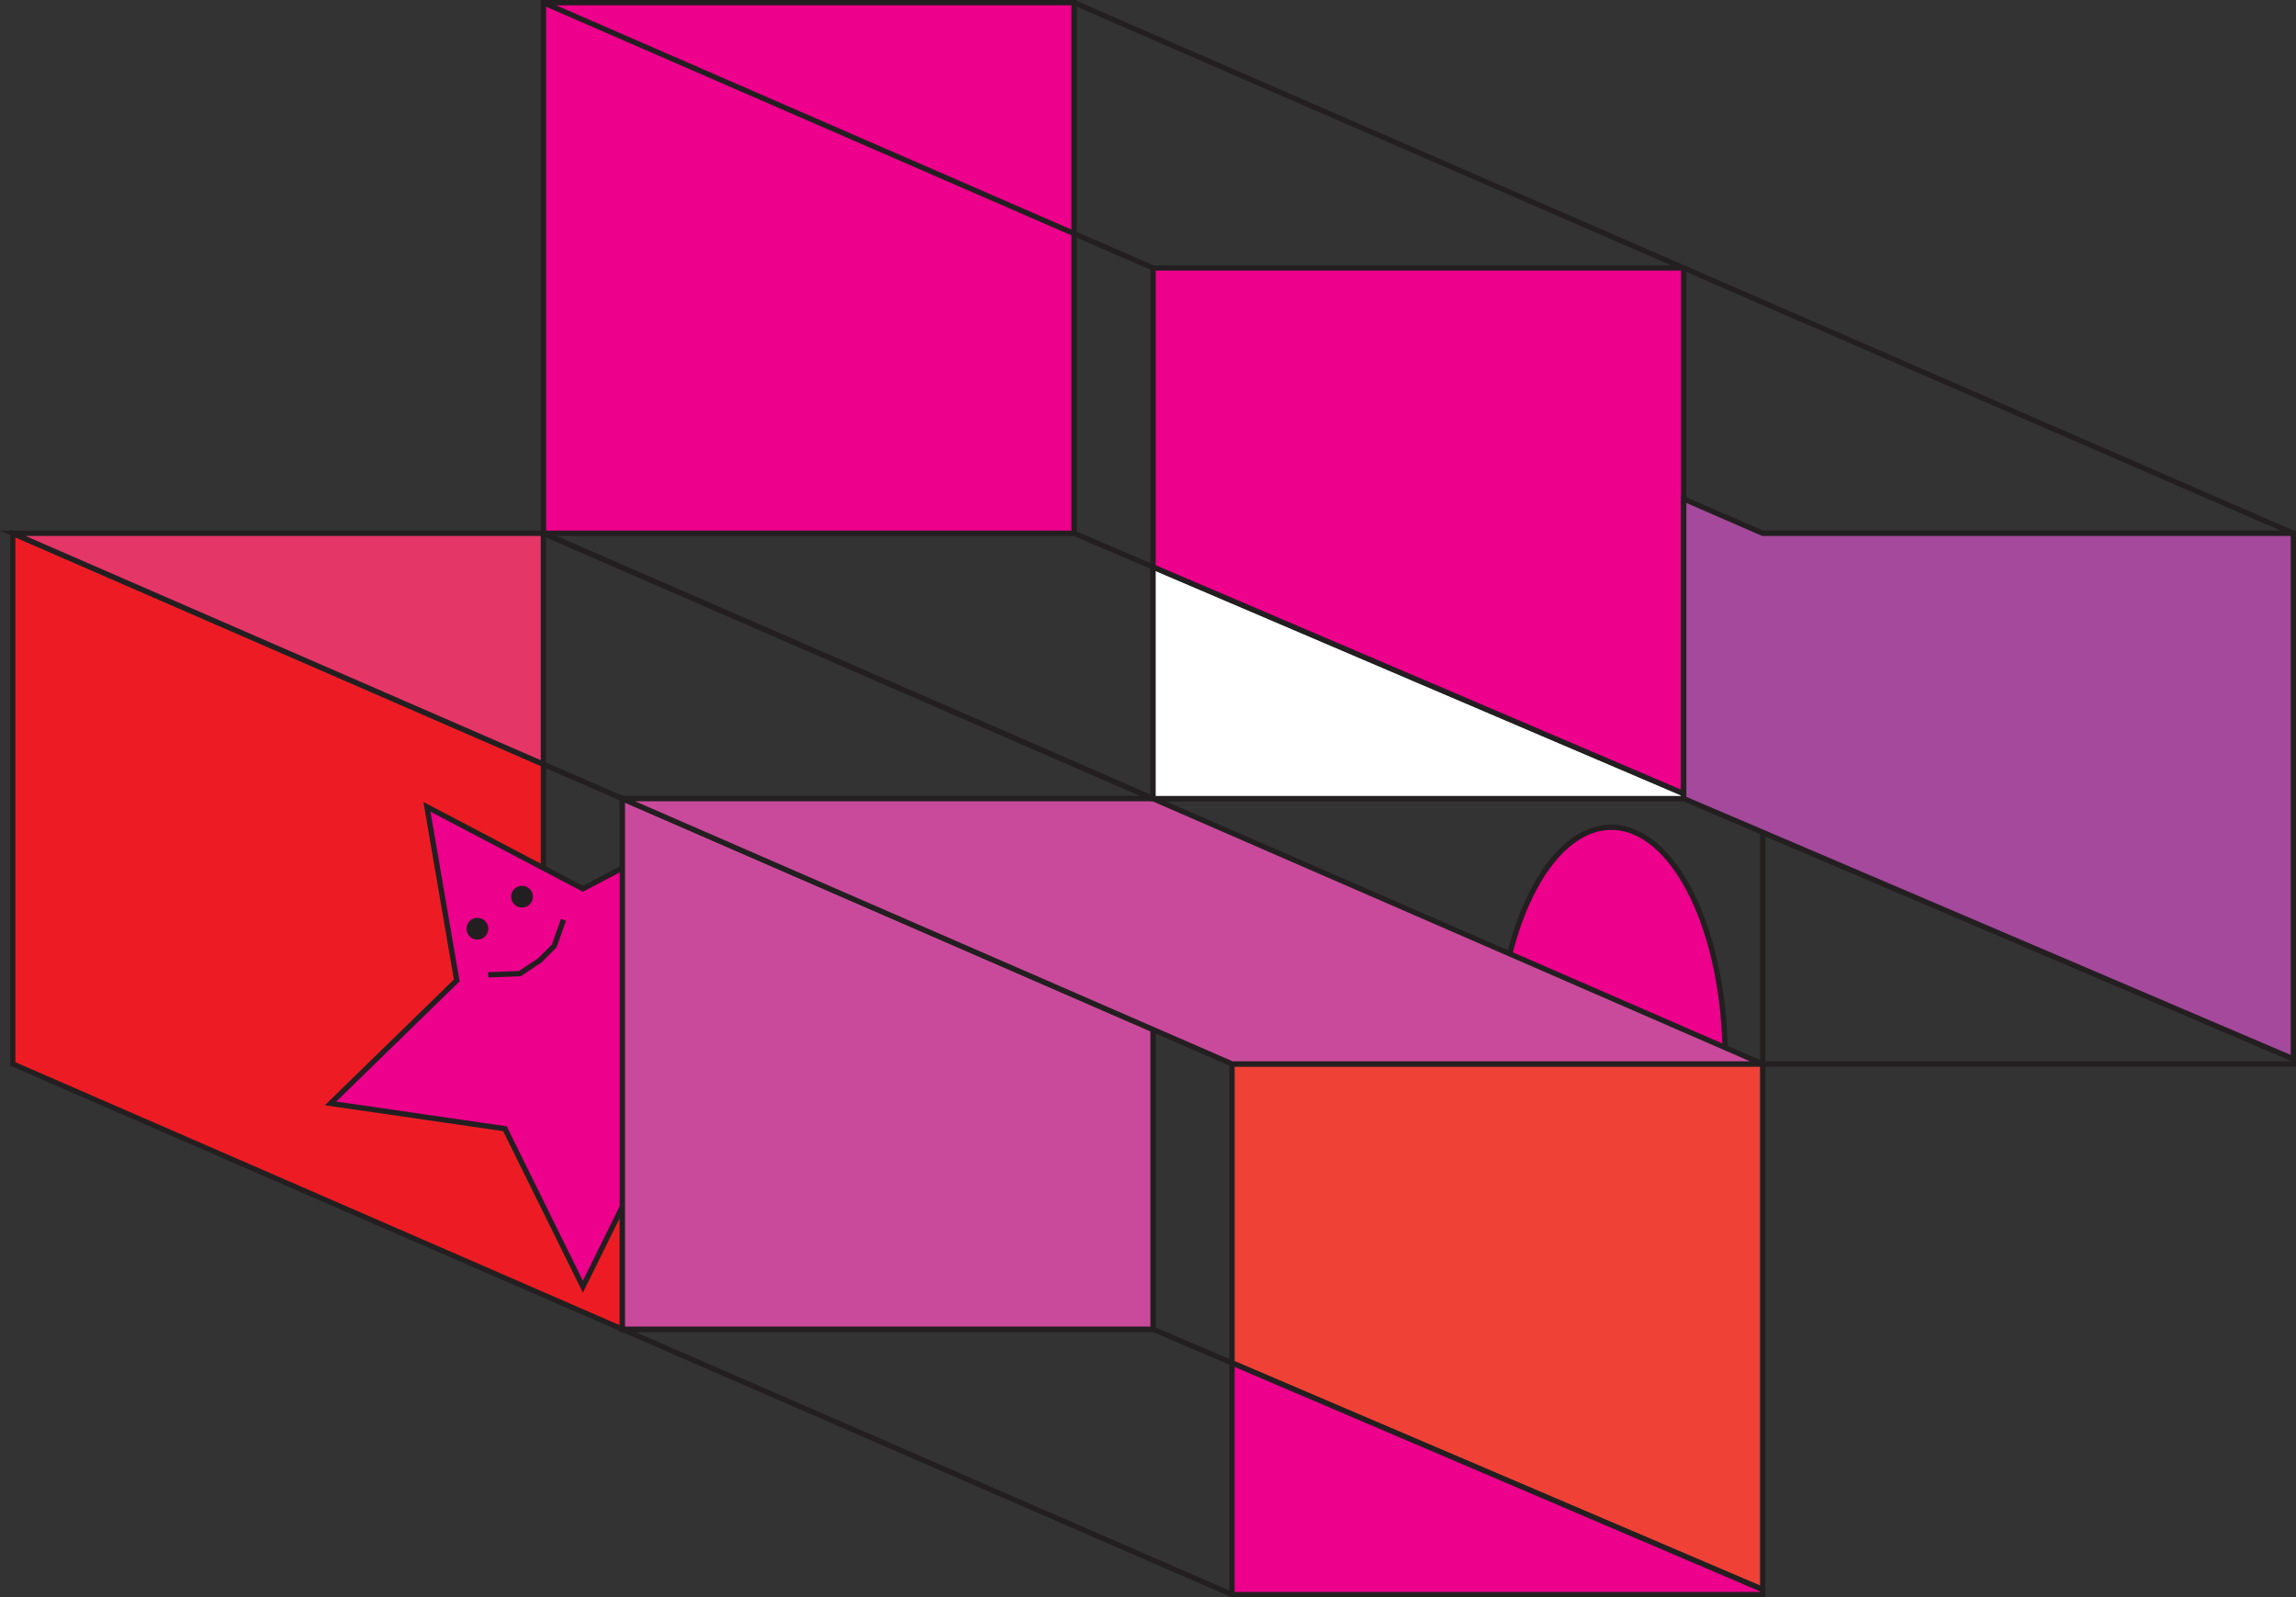 <?xml version="1.0" encoding="UTF-8"?><svg id="Layer_1" xmlns="http://www.w3.org/2000/svg" viewBox="0 0 432.66 301"><rect x="0" y="0" width="432.66" height="301" fill="#333333" stroke="none"/><defs><style>.cls-1{fill:none;}.cls-1,.cls-2,.cls-3,.cls-4,.cls-5,.cls-6,.cls-7,.cls-8{stroke:#231f20;stroke-miterlimit:10;}.cls-2{fill:#ec008c;}.cls-3{fill:#fff;}.cls-4{fill:#c94a9b;}.cls-5{fill:#e53668;}.cls-6{fill:#a4499b;}.cls-7{fill:#ed1c24;}.cls-8{fill:#ef4136;}.cls-9{fill:#231f20;}</style></defs><ellipse class="cls-2" cx="303.64" cy="199.56" rx="21.47" ry="43.66"/><polygon class="cls-3" points="217.28 194.02 217.28 250.5 117.28 250.5 117.28 150.5 217.28 194.02"/><polygon class="cls-7" points="117.28 206.85 117.28 250.5 2.4 200.5 2.4 100.5 102.4 144.02 102.4 200.5 117.28 206.85"/><polygon class="cls-2" points="109.84 167.49 139.23 152.04 133.62 184.76 157.39 207.94 124.54 212.71 109.84 242.49 95.15 212.71 62.29 207.94 86.07 184.76 80.45 152.04 109.84 167.49"/><polygon class="cls-5" points="102.4 100.5 102.4 144.02 2.4 100.5 102.4 100.5"/><line class="cls-1" x1="102.4" y1="100.5" x2="217.28" y2="150.5"/><line class="cls-1" x1="117.28" y1="150.5" x2="102.4" y2="144.02"/><line class="cls-1" x1="217.28" y1="249.56" x2="117.28" y2="206.85"/><polygon class="cls-3" points="317.28 149.56 317.28 150.5 217.28 150.5 217.28 106.85 317.28 149.56"/><rect class="cls-2" x="102.4" y=".5" width="100" height="100"/><line class="cls-1" x1="202.4" y1=".5" x2="317.28" y2="50.5"/><line class="cls-2" x1="102.4" y1=".5" x2="217.28" y2="50.5"/><line class="cls-2" x1="102.4" y1="100.5" x2="217.28" y2="150.5"/><line class="cls-2" x1="217.28" y1="106.85" x2="202.4" y2="100.5"/><polygon class="cls-1" points="432.16 199.56 432.16 200.5 332.16 200.5 332.16 156.85 432.16 199.56"/><polygon class="cls-8" points="232.16 200.5 332.16 200.5 332.16 299.56 232.16 256.85 232.16 200.5"/><polygon class="cls-2" points="332.16 299.56 332.16 300.5 232.16 300.5 232.16 256.85 332.16 299.56"/><polygon class="cls-4" points="217.28 194.02 217.28 250.5 117.28 250.5 117.28 150.5 217.28 194.02"/><polygon class="cls-4" points="332.16 200.5 232.16 200.5 217.28 194.02 117.28 150.5 217.28 150.5 332.16 200.5"/><line class="cls-8" x1="117.28" y1="250.5" x2="232.16" y2="300.5"/><line class="cls-1" x1="232.16" y1="256.85" x2="217.28" y2="250.5"/><polygon class="cls-3" points="317.28 149.56 317.28 150.5 217.28 150.5 217.28 106.85 317.28 149.56"/><line class="cls-1" x1="432.16" y1="100.5" x2="317.28" y2="50.5"/><polygon class="cls-2" points="317.28 50.5 317.28 149.56 217.28 106.85 217.28 50.5 317.28 50.5"/><polygon class="cls-6" points="432.16 100.5 432.16 199.56 332.16 156.85 317.28 150.5 317.28 94.02 332.16 100.5 432.16 100.5"/><circle class="cls-9" cx="89.96" cy="175.02" r="2.05"/><circle class="cls-9" cx="98.37" cy="168.98" r="2.05"/><polyline class="cls-1" points="92.01 183.71 97.97 183.48 101.75 180.96 104.43 178.28 106.18 173.35"/></svg>